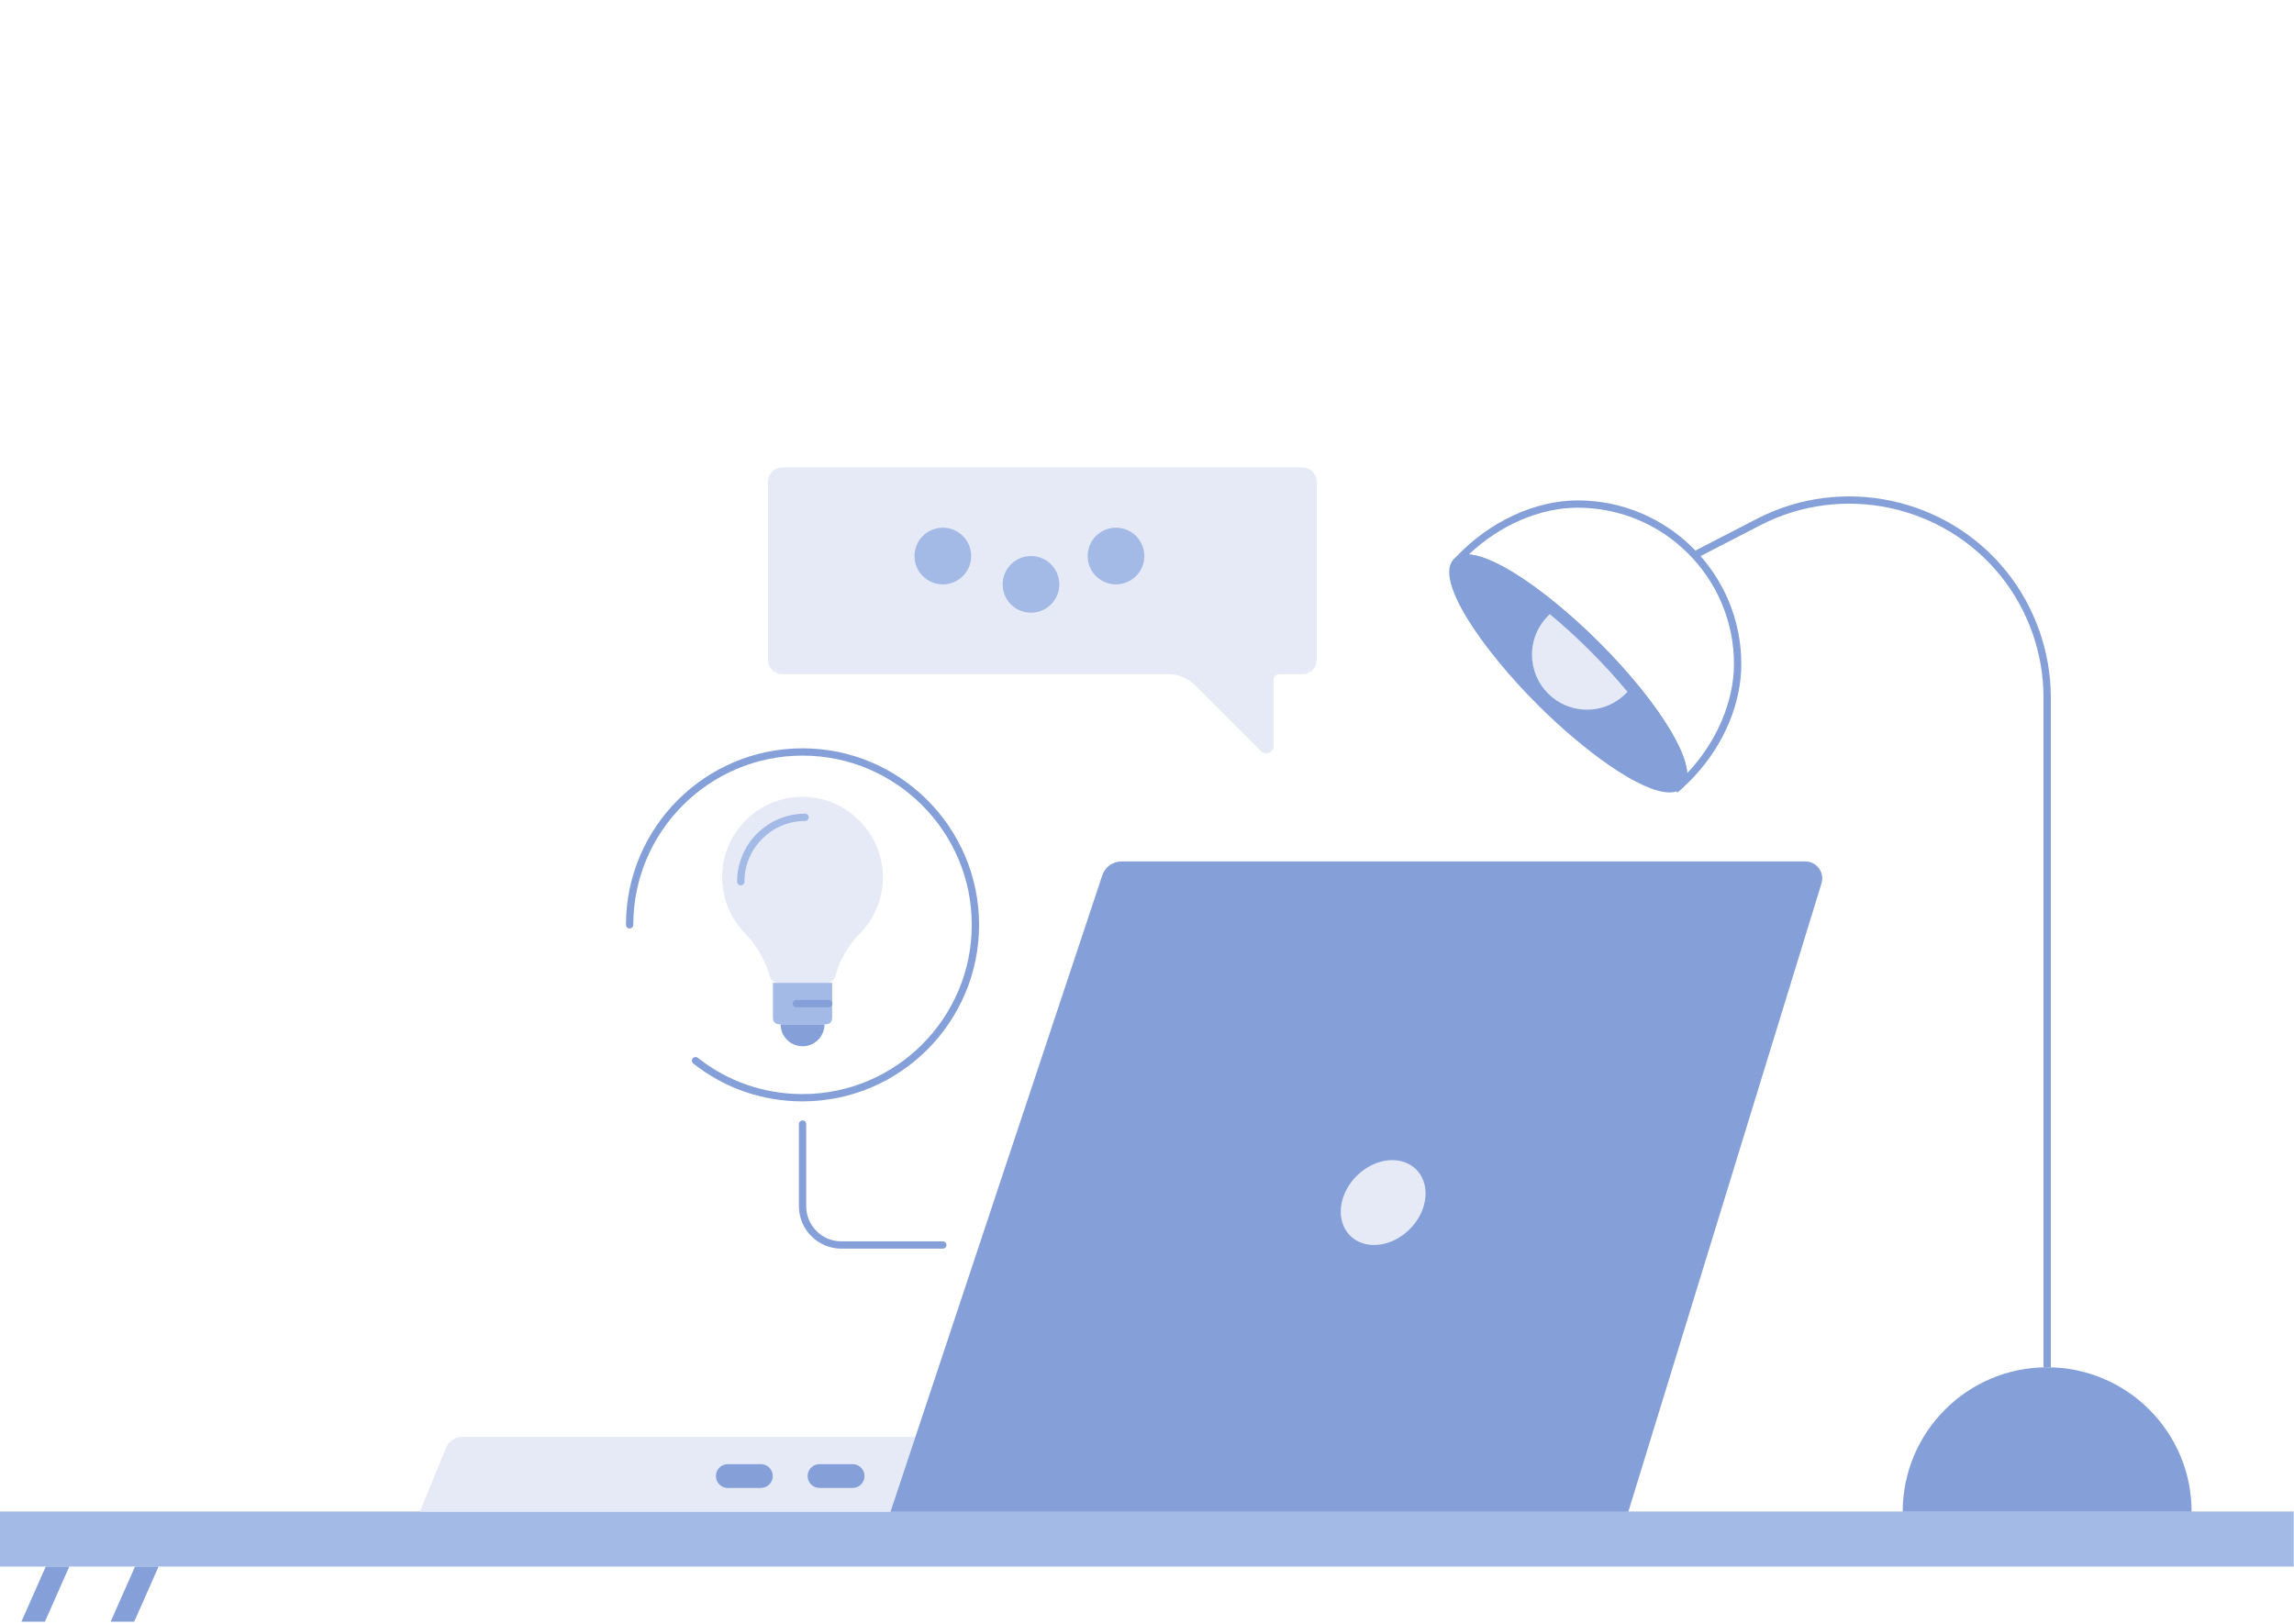 <svg width="842" height="596" viewBox="0 0 842 596" fill="none" xmlns="http://www.w3.org/2000/svg">
<g clip-path="url(#clip0_525_5785)">
<path d="M841.89 554.83H0V575.05H841.89V554.83Z" fill="#A3B9E6"/>
<path d="M7.85 595.28L16.8 575.05H25.44L16.49 595.28H7.85Z" fill="#85A0D8"/>
<path d="M40.61 595.28L49.56 575.05H58.21L49.26 595.28H40.61Z" fill="#85A0D8"/>
<path d="M294.57 404.29C279.86 404.29 266 399.49 254.47 390.4C253.89 389.94 253.79 389.1 254.25 388.52C254.71 387.94 255.55 387.84 256.13 388.3C267.18 397.01 280.47 401.61 294.56 401.61C328.81 401.61 356.68 373.74 356.68 339.49C356.68 305.24 328.81 277.37 294.56 277.37C260.31 277.37 232.44 305.24 232.44 339.49C232.44 340.23 231.84 340.83 231.1 340.83C230.36 340.83 229.76 340.23 229.76 339.49C229.76 303.76 258.83 274.69 294.57 274.69C330.31 274.69 359.37 303.76 359.37 339.49C359.37 375.22 330.3 404.29 294.57 404.29Z" fill="#85A0D8"/>
<path fill-rule="evenodd" clip-rule="evenodd" d="M296.18 292.54C311.74 293.37 324.18 306.62 324.08 322.2C324.03 330.24 320.76 337.51 315.5 342.8C311.19 347.14 308.15 352.51 306.61 358.34C306.23 359.78 304.93 360.79 303.44 360.79H285.7C284.22 360.79 282.93 359.81 282.54 358.38C280.9 352.43 277.65 346.98 273.29 342.44C268.2 337.14 265.06 329.94 265.06 322C265.06 317.49 266.07 313.21 267.89 309.38C269.3 306.4 271.2 303.69 273.49 301.35C279.19 295.53 287.29 292.05 296.18 292.53V292.54Z" fill="#E5EAF6"/>
<path d="M303.21 376H285.92C284.69 376 283.7 375.01 283.7 373.78V360.79H305.44V373.78C305.44 375.01 304.45 376 303.22 376H303.21Z" fill="#A3B9E6"/>
<path fill-rule="evenodd" clip-rule="evenodd" d="M294.57 384.06C290.12 384.06 286.52 380.45 286.52 376.01H302.63C302.63 380.46 299.02 384.06 294.58 384.06H294.57Z" fill="#85A0D8"/>
<path d="M304.17 369.74H292.3C291.56 369.74 290.96 369.14 290.96 368.4C290.96 367.66 291.56 367.06 292.3 367.06H304.17C304.91 367.06 305.51 367.66 305.51 368.4C305.51 369.14 304.91 369.74 304.17 369.74Z" fill="#85A0D8"/>
<path d="M271.89 324.98C271.15 324.98 270.55 324.38 270.55 323.64C270.55 309.88 281.74 298.69 295.5 298.69C296.24 298.69 296.84 299.29 296.84 300.03C296.84 300.77 296.24 301.37 295.5 301.37C283.22 301.37 273.24 311.36 273.24 323.63C273.24 324.37 272.64 324.97 271.9 324.97L271.89 324.98Z" fill="#A3B9E6"/>
<path d="M415.8 171.56H287.16C284.25 171.56 281.89 173.92 281.89 176.83V242.2C281.89 245.11 284.25 247.47 287.16 247.47H428.72C432.47 247.47 436.06 248.96 438.72 251.61L462.82 275.71C464.54 277.43 467.48 276.21 467.48 273.78V249.58C467.48 248.42 468.42 247.47 469.59 247.47H478.03C480.94 247.47 483.3 245.11 483.3 242.2V176.83C483.3 173.92 480.94 171.56 478.03 171.56" fill="#E5EAF6"/>
<path d="M751.4 501.9C780.68 501.9 804.42 525.64 804.42 554.92H698.38C698.38 525.64 722.12 501.9 751.4 501.9Z" fill="#85A0D8"/>
<path d="M615.58 291.01L615.03 288.89C614.98 288.7 614.94 288.56 614.95 288.42L614.76 288.23L615.7 287.29C620.18 282.81 608.7 261.36 585.09 237.74C562.52 215.18 542.24 203.99 536.37 206.57L535.88 206.79L533.21 205.86L534.56 204.31C546.81 191.4 563.45 183.69 579.09 183.69C612.2 183.69 639.14 210.63 639.14 243.74C639.14 258.14 632.88 273.04 622.14 284.72C622.08 284.8 622.01 284.88 621.94 284.97L621.96 284.99C621.96 284.99 621.82 285.12 621.67 285.26C621.39 285.56 621.05 285.9 620.62 286.32C619.53 287.43 618.4 288.51 617.22 289.56L615.58 291.02V291.01ZM539.11 203.54C549.96 204.16 570.4 219.28 586.97 235.84C598.01 246.88 607.3 258.36 613.14 268.16C616.1 273.13 619.03 279.16 619.27 283.82C629.96 272.56 636.44 257.62 636.44 243.73C636.44 212.1 610.71 186.37 579.08 186.37C565.25 186.37 550.55 192.73 539.11 203.54Z" fill="#85A0D8"/>
<path d="M616.638 288.243C622.39 282.491 608.686 259.459 586.027 236.801C563.369 214.143 540.338 200.438 534.585 206.19C528.833 211.943 542.538 234.974 565.196 257.632C587.854 280.291 610.886 293.995 616.638 288.243Z" fill="#85A0D8"/>
<path d="M612.79 290.891C602.21 290.891 581.37 275.691 564.24 258.561C543.89 238.211 526.25 212.601 533.63 205.221C541.01 197.841 566.62 215.491 586.97 235.831C598.01 246.871 607.3 258.35 613.14 268.15C617.47 275.43 621.76 284.991 617.59 289.171C616.42 290.341 614.79 290.881 612.79 290.881V290.891ZM538.44 206.171C537.15 206.171 536.17 206.48 535.53 207.12C531.05 211.6 542.53 233.051 566.14 256.671C589.76 280.291 611.21 291.751 615.69 287.281C617.93 285.041 616.11 278.411 610.83 269.531C605.1 259.911 595.95 248.61 585.07 237.73C564.82 217.48 546.17 206.161 538.43 206.161L538.44 206.171Z" fill="#85A0D8"/>
<path d="M752.74 501.9H750.06V256.05C750.06 239.86 744.47 224 734.32 211.39C713.19 185.15 676.13 177.32 646.19 192.77L623.5 204.48L622.27 202.1L644.96 190.39C676.03 174.36 714.49 182.49 736.41 209.72C746.94 222.8 752.74 239.26 752.74 256.06V501.91V501.9Z" fill="#85A0D8"/>
<path d="M568.86 225.44C573.72 229.46 578.75 234.03 583.76 239.05C588.77 244.06 593.34 249.09 597.37 253.95C593.68 257.97 588.39 260.51 582.5 260.51C571.34 260.51 562.3 251.47 562.3 240.31C562.3 234.42 564.84 229.13 568.86 225.44Z" fill="#E5EAF6"/>
<path d="M346.06 214.51C351.804 214.51 356.46 209.854 356.46 204.11C356.46 198.366 351.804 193.71 346.06 193.71C340.316 193.71 335.66 198.366 335.66 204.11C335.66 209.854 340.316 214.51 346.06 214.51Z" fill="#A3B9E6"/>
<path d="M409.62 214.51C415.364 214.51 420.02 209.854 420.02 204.11C420.02 198.366 415.364 193.71 409.62 193.71C403.876 193.71 399.22 198.366 399.22 204.11C399.22 209.854 403.876 214.51 409.62 214.51Z" fill="#A3B9E6"/>
<path d="M378.42 224.91C384.164 224.91 388.82 220.254 388.82 214.51C388.82 208.766 384.164 204.11 378.42 204.11C372.676 204.11 368.02 208.766 368.02 214.51C368.02 220.254 372.676 224.91 378.42 224.91Z" fill="#A3B9E6"/>
<path d="M163.75 531.36L154.11 554.92H326.85L335.98 527.48H169.52C166.99 527.48 164.71 529.01 163.75 531.35V531.36Z" fill="#E5EAF6"/>
<path d="M326.85 554.92L404.58 321.33C405.6 318.27 408.46 316.21 411.68 316.21H662.61C666.8 316.21 669.8 320.27 668.57 324.28L597.67 554.93H326.85V554.92Z" fill="#85A0D8"/>
<path d="M279.27 546.19H267.14C264.24 546.19 262.15 543.42 262.94 540.63C263.47 538.75 265.19 537.46 267.14 537.46H279.27C282.17 537.46 284.26 540.23 283.47 543.02C282.94 544.9 281.22 546.19 279.27 546.19Z" fill="#85A0D8"/>
<path d="M312.94 546.19H300.81C297.91 546.19 295.82 543.42 296.61 540.63C297.14 538.75 298.86 537.46 300.81 537.46H312.94C315.84 537.46 317.93 540.23 317.14 543.02C316.61 544.9 314.89 546.19 312.94 546.19Z" fill="#85A0D8"/>
<path d="M492.56 441.06C490.49 449.77 495.74 457.01 504.34 457.01C512.94 457.01 521.3 449.77 522.97 441.06C524.59 432.57 519.23 425.85 511.03 425.85C502.83 425.85 494.58 432.57 492.56 441.06Z" fill="#E5EAF6"/>
<path d="M346.06 458.35H308.82C300.22 458.35 293.23 451.35 293.23 442.76V412.62C293.23 411.88 293.83 411.28 294.57 411.28C295.31 411.28 295.91 411.88 295.91 412.62V442.76C295.91 449.88 301.7 455.67 308.82 455.67H346.06C346.8 455.67 347.4 456.27 347.4 457.01C347.4 457.75 346.8 458.35 346.06 458.35Z" fill="#85A0D8"/>
</g>
<defs>
</defs>
</svg>
